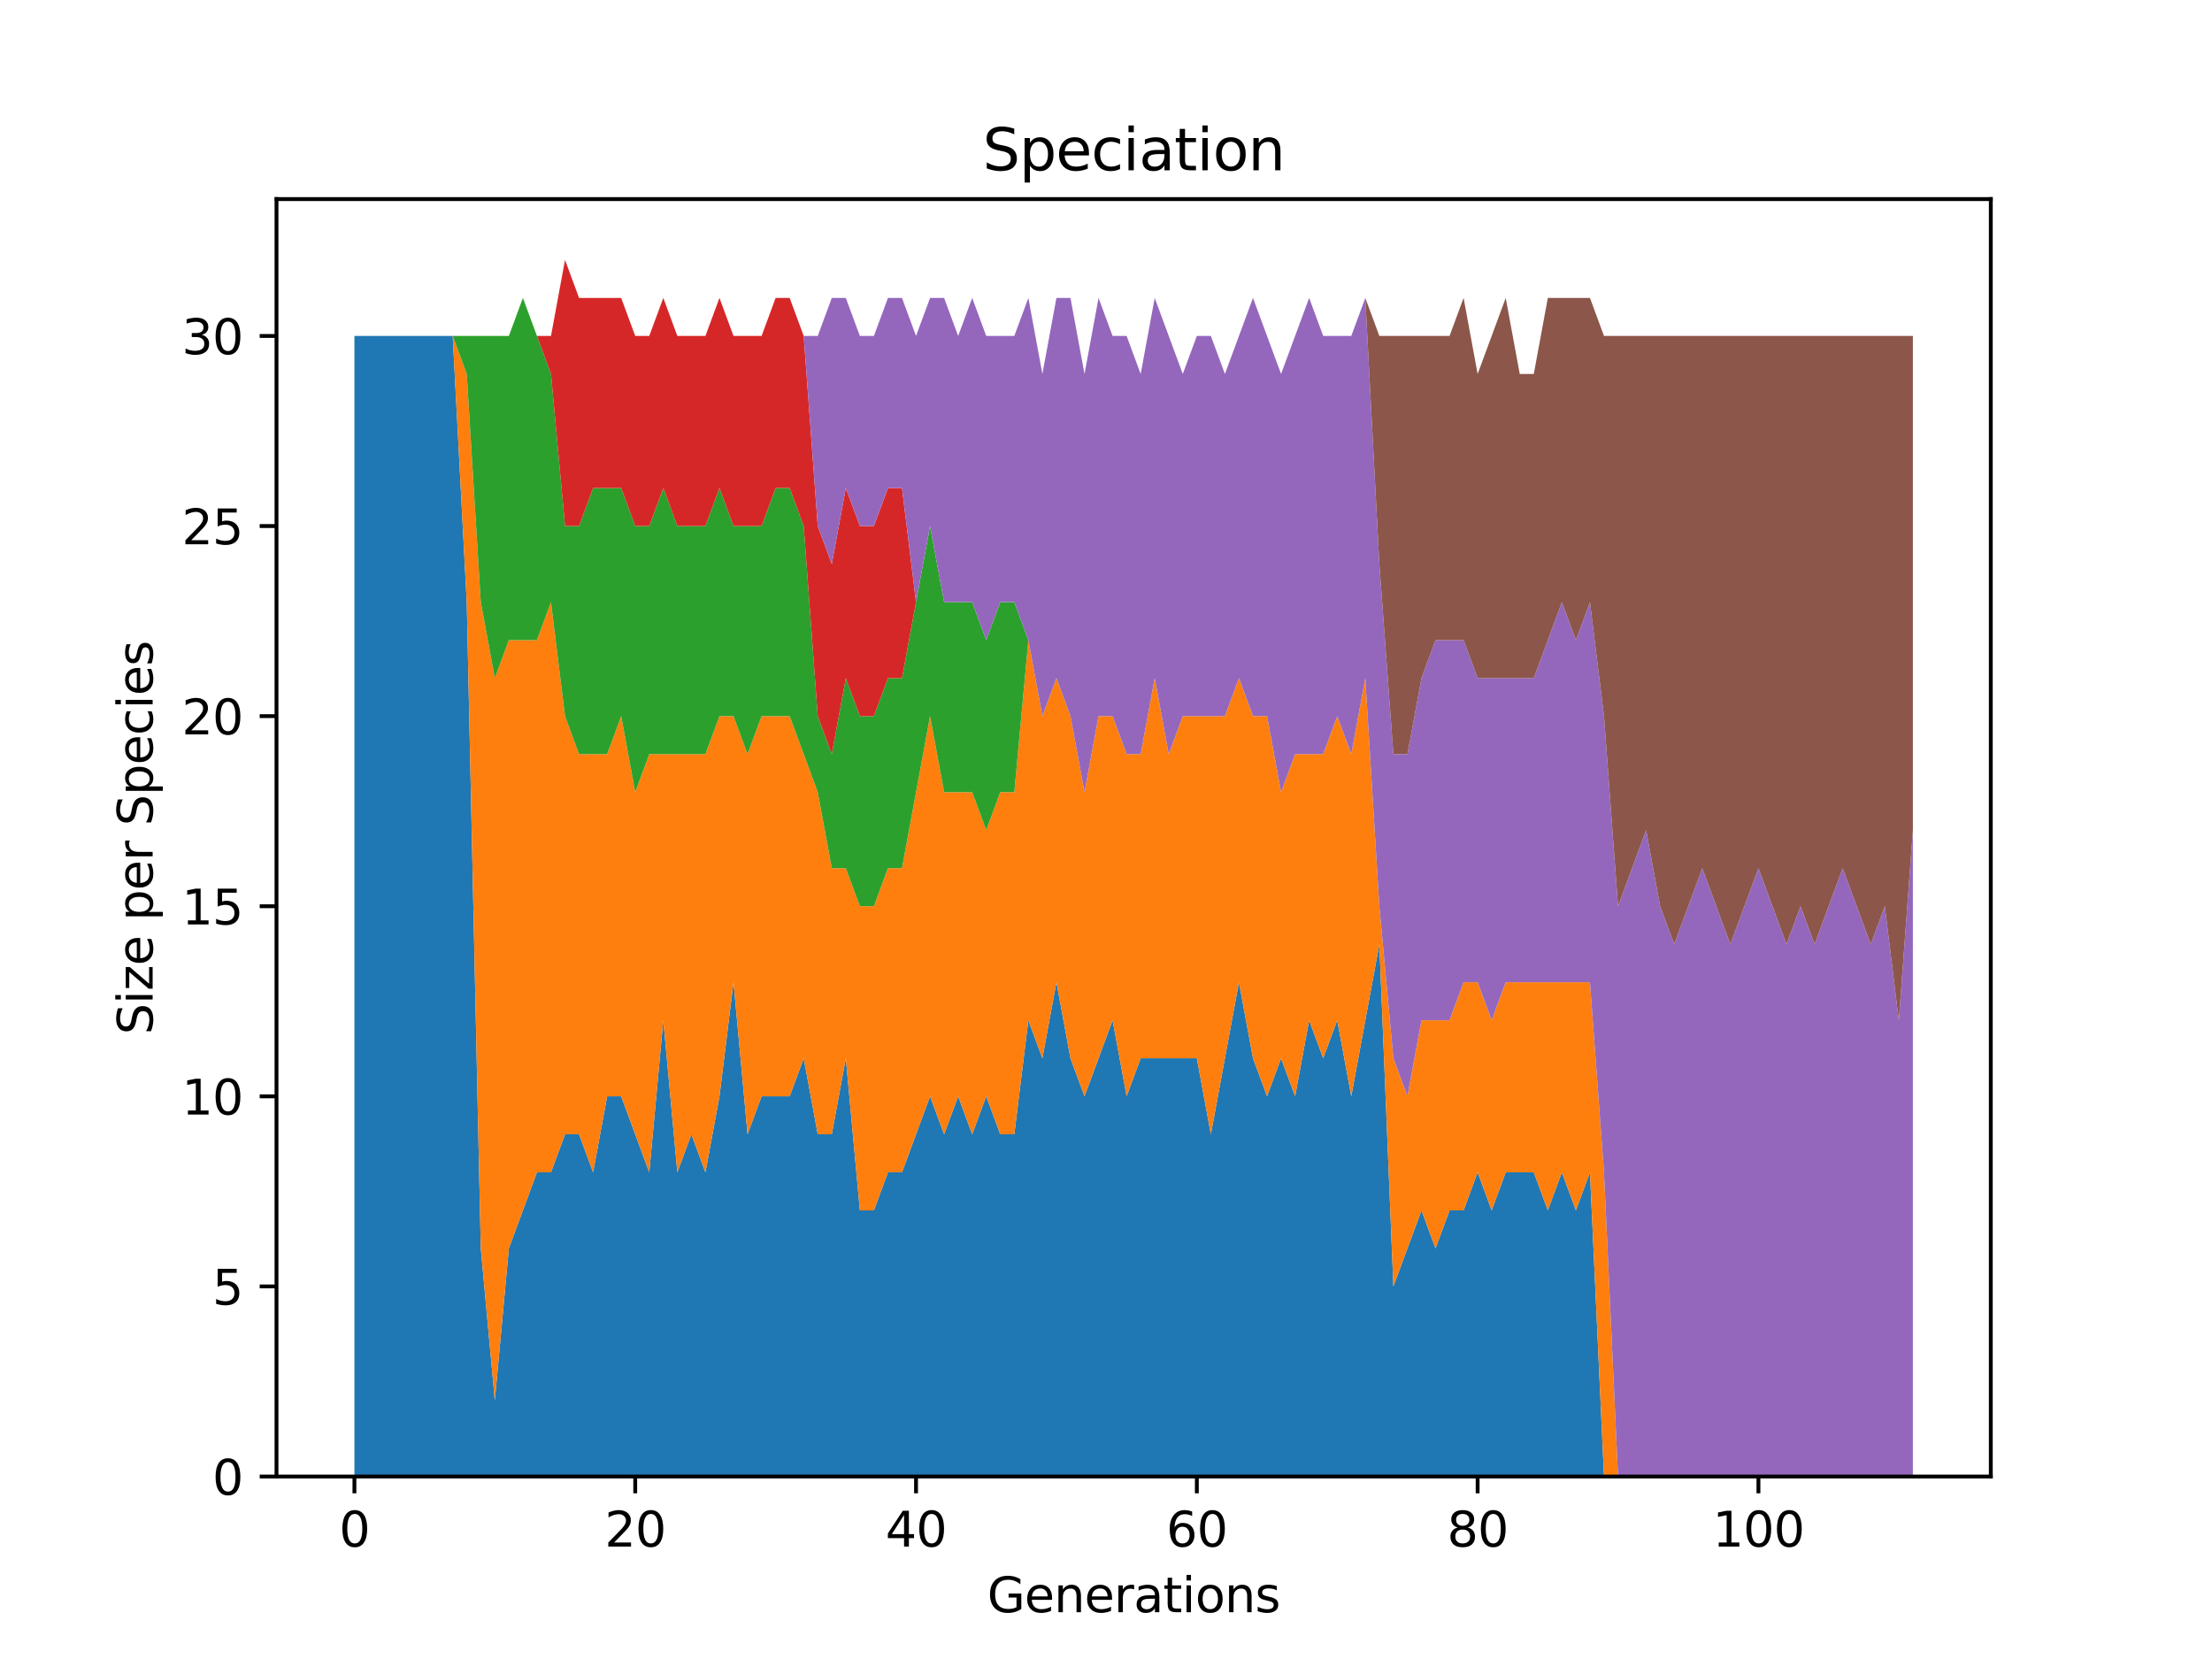 <?xml version="1.0" encoding="utf-8" standalone="no"?>
<!DOCTYPE svg PUBLIC "-//W3C//DTD SVG 1.1//EN"
  "http://www.w3.org/Graphics/SVG/1.1/DTD/svg11.dtd">
<svg xmlns:xlink="http://www.w3.org/1999/xlink" width="460.8pt" height="345.6pt" viewBox="0 0 460.8 345.6" xmlns="http://www.w3.org/2000/svg" version="1.1">
 <defs>
  <style type="text/css">*{stroke-linejoin: round; stroke-linecap: butt}</style>
 </defs>
 <g id="figure_1">
  <g id="patch_1">
   <path d="M 0 345.6 
L 460.8 345.6 
L 460.8 0 
L 0 0 
z
" style="fill: #ffffff"/>
  </g>
  <g id="axes_1">
   <g id="patch_2">
    <path d="M 57.6 307.584 
L 414.72 307.584 
L 414.72 41.472 
L 57.6 41.472 
z
" style="fill: #ffffff"/>
   </g>
   <g id="PolyCollection_1">
    <path d="M 73.833 69.984 
L 73.833 307.584 
L 76.758 307.584 
L 79.682 307.584 
L 82.607 307.584 
L 85.532 307.584 
L 88.457 307.584 
L 91.382 307.584 
L 94.306 307.584 
L 97.231 307.584 
L 100.156 307.584 
L 103.081 307.584 
L 106.006 307.584 
L 108.931 307.584 
L 111.855 307.584 
L 114.78 307.584 
L 117.705 307.584 
L 120.63 307.584 
L 123.555 307.584 
L 126.479 307.584 
L 129.404 307.584 
L 132.329 307.584 
L 135.254 307.584 
L 138.179 307.584 
L 141.103 307.584 
L 144.028 307.584 
L 146.953 307.584 
L 149.878 307.584 
L 152.803 307.584 
L 155.728 307.584 
L 158.652 307.584 
L 161.577 307.584 
L 164.502 307.584 
L 167.427 307.584 
L 170.352 307.584 
L 173.276 307.584 
L 176.201 307.584 
L 179.126 307.584 
L 182.051 307.584 
L 184.976 307.584 
L 187.901 307.584 
L 190.825 307.584 
L 193.75 307.584 
L 196.675 307.584 
L 199.6 307.584 
L 202.525 307.584 
L 205.449 307.584 
L 208.374 307.584 
L 211.299 307.584 
L 214.224 307.584 
L 217.149 307.584 
L 220.074 307.584 
L 222.998 307.584 
L 225.923 307.584 
L 228.848 307.584 
L 231.773 307.584 
L 234.698 307.584 
L 237.622 307.584 
L 240.547 307.584 
L 243.472 307.584 
L 246.397 307.584 
L 249.322 307.584 
L 252.246 307.584 
L 255.171 307.584 
L 258.096 307.584 
L 261.021 307.584 
L 263.946 307.584 
L 266.871 307.584 
L 269.795 307.584 
L 272.72 307.584 
L 275.645 307.584 
L 278.57 307.584 
L 281.495 307.584 
L 284.419 307.584 
L 287.344 307.584 
L 290.269 307.584 
L 293.194 307.584 
L 296.119 307.584 
L 299.044 307.584 
L 301.968 307.584 
L 304.893 307.584 
L 307.818 307.584 
L 310.743 307.584 
L 313.668 307.584 
L 316.592 307.584 
L 319.517 307.584 
L 322.442 307.584 
L 325.367 307.584 
L 328.292 307.584 
L 331.217 307.584 
L 334.141 307.584 
L 337.066 307.584 
L 339.991 307.584 
L 342.916 307.584 
L 345.841 307.584 
L 348.765 307.584 
L 351.69 307.584 
L 354.615 307.584 
L 357.54 307.584 
L 360.465 307.584 
L 363.389 307.584 
L 366.314 307.584 
L 369.239 307.584 
L 372.164 307.584 
L 375.089 307.584 
L 378.014 307.584 
L 380.938 307.584 
L 383.863 307.584 
L 386.788 307.584 
L 389.713 307.584 
L 392.638 307.584 
L 395.562 307.584 
L 398.487 307.584 
L 398.487 307.584 
L 398.487 307.584 
L 395.562 307.584 
L 392.638 307.584 
L 389.713 307.584 
L 386.788 307.584 
L 383.863 307.584 
L 380.938 307.584 
L 378.014 307.584 
L 375.089 307.584 
L 372.164 307.584 
L 369.239 307.584 
L 366.314 307.584 
L 363.389 307.584 
L 360.465 307.584 
L 357.54 307.584 
L 354.615 307.584 
L 351.69 307.584 
L 348.765 307.584 
L 345.841 307.584 
L 342.916 307.584 
L 339.991 307.584 
L 337.066 307.584 
L 334.141 307.584 
L 331.217 244.224 
L 328.292 252.144 
L 325.367 244.224 
L 322.442 252.144 
L 319.517 244.224 
L 316.592 244.224 
L 313.668 244.224 
L 310.743 252.144 
L 307.818 244.224 
L 304.893 252.144 
L 301.968 252.144 
L 299.044 260.064 
L 296.119 252.144 
L 293.194 260.064 
L 290.269 267.984 
L 287.344 196.704 
L 284.419 212.544 
L 281.495 228.384 
L 278.57 212.544 
L 275.645 220.464 
L 272.72 212.544 
L 269.795 228.384 
L 266.871 220.464 
L 263.946 228.384 
L 261.021 220.464 
L 258.096 204.624 
L 255.171 220.464 
L 252.246 236.304 
L 249.322 220.464 
L 246.397 220.464 
L 243.472 220.464 
L 240.547 220.464 
L 237.622 220.464 
L 234.698 228.384 
L 231.773 212.544 
L 228.848 220.464 
L 225.923 228.384 
L 222.998 220.464 
L 220.074 204.624 
L 217.149 220.464 
L 214.224 212.544 
L 211.299 236.304 
L 208.374 236.304 
L 205.449 228.384 
L 202.525 236.304 
L 199.6 228.384 
L 196.675 236.304 
L 193.75 228.384 
L 190.825 236.304 
L 187.901 244.224 
L 184.976 244.224 
L 182.051 252.144 
L 179.126 252.144 
L 176.201 220.464 
L 173.276 236.304 
L 170.352 236.304 
L 167.427 220.464 
L 164.502 228.384 
L 161.577 228.384 
L 158.652 228.384 
L 155.728 236.304 
L 152.803 204.624 
L 149.878 228.384 
L 146.953 244.224 
L 144.028 236.304 
L 141.103 244.224 
L 138.179 212.544 
L 135.254 244.224 
L 132.329 236.304 
L 129.404 228.384 
L 126.479 228.384 
L 123.555 244.224 
L 120.63 236.304 
L 117.705 236.304 
L 114.78 244.224 
L 111.855 244.224 
L 108.931 252.144 
L 106.006 260.064 
L 103.081 291.744 
L 100.156 260.064 
L 97.231 125.424 
L 94.306 69.984 
L 91.382 69.984 
L 88.457 69.984 
L 85.532 69.984 
L 82.607 69.984 
L 79.682 69.984 
L 76.758 69.984 
L 73.833 69.984 
z
" clip-path="url(#p03272f9278)" style="fill: #1f77b4"/>
   </g>
   <g id="PolyCollection_2">
    <path d="M 73.833 69.984 
L 73.833 69.984 
L 76.758 69.984 
L 79.682 69.984 
L 82.607 69.984 
L 85.532 69.984 
L 88.457 69.984 
L 91.382 69.984 
L 94.306 69.984 
L 97.231 125.424 
L 100.156 260.064 
L 103.081 291.744 
L 106.006 260.064 
L 108.931 252.144 
L 111.855 244.224 
L 114.78 244.224 
L 117.705 236.304 
L 120.63 236.304 
L 123.555 244.224 
L 126.479 228.384 
L 129.404 228.384 
L 132.329 236.304 
L 135.254 244.224 
L 138.179 212.544 
L 141.103 244.224 
L 144.028 236.304 
L 146.953 244.224 
L 149.878 228.384 
L 152.803 204.624 
L 155.728 236.304 
L 158.652 228.384 
L 161.577 228.384 
L 164.502 228.384 
L 167.427 220.464 
L 170.352 236.304 
L 173.276 236.304 
L 176.201 220.464 
L 179.126 252.144 
L 182.051 252.144 
L 184.976 244.224 
L 187.901 244.224 
L 190.825 236.304 
L 193.75 228.384 
L 196.675 236.304 
L 199.6 228.384 
L 202.525 236.304 
L 205.449 228.384 
L 208.374 236.304 
L 211.299 236.304 
L 214.224 212.544 
L 217.149 220.464 
L 220.074 204.624 
L 222.998 220.464 
L 225.923 228.384 
L 228.848 220.464 
L 231.773 212.544 
L 234.698 228.384 
L 237.622 220.464 
L 240.547 220.464 
L 243.472 220.464 
L 246.397 220.464 
L 249.322 220.464 
L 252.246 236.304 
L 255.171 220.464 
L 258.096 204.624 
L 261.021 220.464 
L 263.946 228.384 
L 266.871 220.464 
L 269.795 228.384 
L 272.72 212.544 
L 275.645 220.464 
L 278.57 212.544 
L 281.495 228.384 
L 284.419 212.544 
L 287.344 196.704 
L 290.269 267.984 
L 293.194 260.064 
L 296.119 252.144 
L 299.044 260.064 
L 301.968 252.144 
L 304.893 252.144 
L 307.818 244.224 
L 310.743 252.144 
L 313.668 244.224 
L 316.592 244.224 
L 319.517 244.224 
L 322.442 252.144 
L 325.367 244.224 
L 328.292 252.144 
L 331.217 244.224 
L 334.141 307.584 
L 337.066 307.584 
L 339.991 307.584 
L 342.916 307.584 
L 345.841 307.584 
L 348.765 307.584 
L 351.69 307.584 
L 354.615 307.584 
L 357.54 307.584 
L 360.465 307.584 
L 363.389 307.584 
L 366.314 307.584 
L 369.239 307.584 
L 372.164 307.584 
L 375.089 307.584 
L 378.014 307.584 
L 380.938 307.584 
L 383.863 307.584 
L 386.788 307.584 
L 389.713 307.584 
L 392.638 307.584 
L 395.562 307.584 
L 398.487 307.584 
L 398.487 307.584 
L 398.487 307.584 
L 395.562 307.584 
L 392.638 307.584 
L 389.713 307.584 
L 386.788 307.584 
L 383.863 307.584 
L 380.938 307.584 
L 378.014 307.584 
L 375.089 307.584 
L 372.164 307.584 
L 369.239 307.584 
L 366.314 307.584 
L 363.389 307.584 
L 360.465 307.584 
L 357.54 307.584 
L 354.615 307.584 
L 351.69 307.584 
L 348.765 307.584 
L 345.841 307.584 
L 342.916 307.584 
L 339.991 307.584 
L 337.066 307.584 
L 334.141 244.224 
L 331.217 204.624 
L 328.292 204.624 
L 325.367 204.624 
L 322.442 204.624 
L 319.517 204.624 
L 316.592 204.624 
L 313.668 204.624 
L 310.743 212.544 
L 307.818 204.624 
L 304.893 204.624 
L 301.968 212.544 
L 299.044 212.544 
L 296.119 212.544 
L 293.194 228.384 
L 290.269 220.464 
L 287.344 188.784 
L 284.419 141.264 
L 281.495 157.104 
L 278.57 149.184 
L 275.645 157.104 
L 272.72 157.104 
L 269.795 157.104 
L 266.871 165.024 
L 263.946 149.184 
L 261.021 149.184 
L 258.096 141.264 
L 255.171 149.184 
L 252.246 149.184 
L 249.322 149.184 
L 246.397 149.184 
L 243.472 157.104 
L 240.547 141.264 
L 237.622 157.104 
L 234.698 157.104 
L 231.773 149.184 
L 228.848 149.184 
L 225.923 165.024 
L 222.998 149.184 
L 220.074 141.264 
L 217.149 149.184 
L 214.224 133.344 
L 211.299 165.024 
L 208.374 165.024 
L 205.449 172.944 
L 202.525 165.024 
L 199.6 165.024 
L 196.675 165.024 
L 193.75 149.184 
L 190.825 165.024 
L 187.901 180.864 
L 184.976 180.864 
L 182.051 188.784 
L 179.126 188.784 
L 176.201 180.864 
L 173.276 180.864 
L 170.352 165.024 
L 167.427 157.104 
L 164.502 149.184 
L 161.577 149.184 
L 158.652 149.184 
L 155.728 157.104 
L 152.803 149.184 
L 149.878 149.184 
L 146.953 157.104 
L 144.028 157.104 
L 141.103 157.104 
L 138.179 157.104 
L 135.254 157.104 
L 132.329 165.024 
L 129.404 149.184 
L 126.479 157.104 
L 123.555 157.104 
L 120.63 157.104 
L 117.705 149.184 
L 114.78 125.424 
L 111.855 133.344 
L 108.931 133.344 
L 106.006 133.344 
L 103.081 141.264 
L 100.156 125.424 
L 97.231 77.904 
L 94.306 69.984 
L 91.382 69.984 
L 88.457 69.984 
L 85.532 69.984 
L 82.607 69.984 
L 79.682 69.984 
L 76.758 69.984 
L 73.833 69.984 
z
" clip-path="url(#p03272f9278)" style="fill: #ff7f0e"/>
   </g>
   <g id="PolyCollection_3">
    <path d="M 73.833 69.984 
L 73.833 69.984 
L 76.758 69.984 
L 79.682 69.984 
L 82.607 69.984 
L 85.532 69.984 
L 88.457 69.984 
L 91.382 69.984 
L 94.306 69.984 
L 97.231 77.904 
L 100.156 125.424 
L 103.081 141.264 
L 106.006 133.344 
L 108.931 133.344 
L 111.855 133.344 
L 114.78 125.424 
L 117.705 149.184 
L 120.63 157.104 
L 123.555 157.104 
L 126.479 157.104 
L 129.404 149.184 
L 132.329 165.024 
L 135.254 157.104 
L 138.179 157.104 
L 141.103 157.104 
L 144.028 157.104 
L 146.953 157.104 
L 149.878 149.184 
L 152.803 149.184 
L 155.728 157.104 
L 158.652 149.184 
L 161.577 149.184 
L 164.502 149.184 
L 167.427 157.104 
L 170.352 165.024 
L 173.276 180.864 
L 176.201 180.864 
L 179.126 188.784 
L 182.051 188.784 
L 184.976 180.864 
L 187.901 180.864 
L 190.825 165.024 
L 193.75 149.184 
L 196.675 165.024 
L 199.6 165.024 
L 202.525 165.024 
L 205.449 172.944 
L 208.374 165.024 
L 211.299 165.024 
L 214.224 133.344 
L 217.149 149.184 
L 220.074 141.264 
L 222.998 149.184 
L 225.923 165.024 
L 228.848 149.184 
L 231.773 149.184 
L 234.698 157.104 
L 237.622 157.104 
L 240.547 141.264 
L 243.472 157.104 
L 246.397 149.184 
L 249.322 149.184 
L 252.246 149.184 
L 255.171 149.184 
L 258.096 141.264 
L 261.021 149.184 
L 263.946 149.184 
L 266.871 165.024 
L 269.795 157.104 
L 272.72 157.104 
L 275.645 157.104 
L 278.57 149.184 
L 281.495 157.104 
L 284.419 141.264 
L 287.344 188.784 
L 290.269 220.464 
L 293.194 228.384 
L 296.119 212.544 
L 299.044 212.544 
L 301.968 212.544 
L 304.893 204.624 
L 307.818 204.624 
L 310.743 212.544 
L 313.668 204.624 
L 316.592 204.624 
L 319.517 204.624 
L 322.442 204.624 
L 325.367 204.624 
L 328.292 204.624 
L 331.217 204.624 
L 334.141 244.224 
L 337.066 307.584 
L 339.991 307.584 
L 342.916 307.584 
L 345.841 307.584 
L 348.765 307.584 
L 351.69 307.584 
L 354.615 307.584 
L 357.54 307.584 
L 360.465 307.584 
L 363.389 307.584 
L 366.314 307.584 
L 369.239 307.584 
L 372.164 307.584 
L 375.089 307.584 
L 378.014 307.584 
L 380.938 307.584 
L 383.863 307.584 
L 386.788 307.584 
L 389.713 307.584 
L 392.638 307.584 
L 395.562 307.584 
L 398.487 307.584 
L 398.487 307.584 
L 398.487 307.584 
L 395.562 307.584 
L 392.638 307.584 
L 389.713 307.584 
L 386.788 307.584 
L 383.863 307.584 
L 380.938 307.584 
L 378.014 307.584 
L 375.089 307.584 
L 372.164 307.584 
L 369.239 307.584 
L 366.314 307.584 
L 363.389 307.584 
L 360.465 307.584 
L 357.54 307.584 
L 354.615 307.584 
L 351.69 307.584 
L 348.765 307.584 
L 345.841 307.584 
L 342.916 307.584 
L 339.991 307.584 
L 337.066 307.584 
L 334.141 244.224 
L 331.217 204.624 
L 328.292 204.624 
L 325.367 204.624 
L 322.442 204.624 
L 319.517 204.624 
L 316.592 204.624 
L 313.668 204.624 
L 310.743 212.544 
L 307.818 204.624 
L 304.893 204.624 
L 301.968 212.544 
L 299.044 212.544 
L 296.119 212.544 
L 293.194 228.384 
L 290.269 220.464 
L 287.344 188.784 
L 284.419 141.264 
L 281.495 157.104 
L 278.57 149.184 
L 275.645 157.104 
L 272.72 157.104 
L 269.795 157.104 
L 266.871 165.024 
L 263.946 149.184 
L 261.021 149.184 
L 258.096 141.264 
L 255.171 149.184 
L 252.246 149.184 
L 249.322 149.184 
L 246.397 149.184 
L 243.472 157.104 
L 240.547 141.264 
L 237.622 157.104 
L 234.698 157.104 
L 231.773 149.184 
L 228.848 149.184 
L 225.923 165.024 
L 222.998 149.184 
L 220.074 141.264 
L 217.149 149.184 
L 214.224 133.344 
L 211.299 125.424 
L 208.374 125.424 
L 205.449 133.344 
L 202.525 125.424 
L 199.6 125.424 
L 196.675 125.424 
L 193.75 109.584 
L 190.825 125.424 
L 187.901 141.264 
L 184.976 141.264 
L 182.051 149.184 
L 179.126 149.184 
L 176.201 141.264 
L 173.276 157.104 
L 170.352 149.184 
L 167.427 109.584 
L 164.502 101.664 
L 161.577 101.664 
L 158.652 109.584 
L 155.728 109.584 
L 152.803 109.584 
L 149.878 101.664 
L 146.953 109.584 
L 144.028 109.584 
L 141.103 109.584 
L 138.179 101.664 
L 135.254 109.584 
L 132.329 109.584 
L 129.404 101.664 
L 126.479 101.664 
L 123.555 101.664 
L 120.63 109.584 
L 117.705 109.584 
L 114.78 77.904 
L 111.855 69.984 
L 108.931 62.064 
L 106.006 69.984 
L 103.081 69.984 
L 100.156 69.984 
L 97.231 69.984 
L 94.306 69.984 
L 91.382 69.984 
L 88.457 69.984 
L 85.532 69.984 
L 82.607 69.984 
L 79.682 69.984 
L 76.758 69.984 
L 73.833 69.984 
z
" clip-path="url(#p03272f9278)" style="fill: #2ca02c"/>
   </g>
   <g id="PolyCollection_4">
    <path d="M 73.833 69.984 
L 73.833 69.984 
L 76.758 69.984 
L 79.682 69.984 
L 82.607 69.984 
L 85.532 69.984 
L 88.457 69.984 
L 91.382 69.984 
L 94.306 69.984 
L 97.231 69.984 
L 100.156 69.984 
L 103.081 69.984 
L 106.006 69.984 
L 108.931 62.064 
L 111.855 69.984 
L 114.78 77.904 
L 117.705 109.584 
L 120.63 109.584 
L 123.555 101.664 
L 126.479 101.664 
L 129.404 101.664 
L 132.329 109.584 
L 135.254 109.584 
L 138.179 101.664 
L 141.103 109.584 
L 144.028 109.584 
L 146.953 109.584 
L 149.878 101.664 
L 152.803 109.584 
L 155.728 109.584 
L 158.652 109.584 
L 161.577 101.664 
L 164.502 101.664 
L 167.427 109.584 
L 170.352 149.184 
L 173.276 157.104 
L 176.201 141.264 
L 179.126 149.184 
L 182.051 149.184 
L 184.976 141.264 
L 187.901 141.264 
L 190.825 125.424 
L 193.75 109.584 
L 196.675 125.424 
L 199.6 125.424 
L 202.525 125.424 
L 205.449 133.344 
L 208.374 125.424 
L 211.299 125.424 
L 214.224 133.344 
L 217.149 149.184 
L 220.074 141.264 
L 222.998 149.184 
L 225.923 165.024 
L 228.848 149.184 
L 231.773 149.184 
L 234.698 157.104 
L 237.622 157.104 
L 240.547 141.264 
L 243.472 157.104 
L 246.397 149.184 
L 249.322 149.184 
L 252.246 149.184 
L 255.171 149.184 
L 258.096 141.264 
L 261.021 149.184 
L 263.946 149.184 
L 266.871 165.024 
L 269.795 157.104 
L 272.72 157.104 
L 275.645 157.104 
L 278.57 149.184 
L 281.495 157.104 
L 284.419 141.264 
L 287.344 188.784 
L 290.269 220.464 
L 293.194 228.384 
L 296.119 212.544 
L 299.044 212.544 
L 301.968 212.544 
L 304.893 204.624 
L 307.818 204.624 
L 310.743 212.544 
L 313.668 204.624 
L 316.592 204.624 
L 319.517 204.624 
L 322.442 204.624 
L 325.367 204.624 
L 328.292 204.624 
L 331.217 204.624 
L 334.141 244.224 
L 337.066 307.584 
L 339.991 307.584 
L 342.916 307.584 
L 345.841 307.584 
L 348.765 307.584 
L 351.69 307.584 
L 354.615 307.584 
L 357.54 307.584 
L 360.465 307.584 
L 363.389 307.584 
L 366.314 307.584 
L 369.239 307.584 
L 372.164 307.584 
L 375.089 307.584 
L 378.014 307.584 
L 380.938 307.584 
L 383.863 307.584 
L 386.788 307.584 
L 389.713 307.584 
L 392.638 307.584 
L 395.562 307.584 
L 398.487 307.584 
L 398.487 307.584 
L 398.487 307.584 
L 395.562 307.584 
L 392.638 307.584 
L 389.713 307.584 
L 386.788 307.584 
L 383.863 307.584 
L 380.938 307.584 
L 378.014 307.584 
L 375.089 307.584 
L 372.164 307.584 
L 369.239 307.584 
L 366.314 307.584 
L 363.389 307.584 
L 360.465 307.584 
L 357.54 307.584 
L 354.615 307.584 
L 351.69 307.584 
L 348.765 307.584 
L 345.841 307.584 
L 342.916 307.584 
L 339.991 307.584 
L 337.066 307.584 
L 334.141 244.224 
L 331.217 204.624 
L 328.292 204.624 
L 325.367 204.624 
L 322.442 204.624 
L 319.517 204.624 
L 316.592 204.624 
L 313.668 204.624 
L 310.743 212.544 
L 307.818 204.624 
L 304.893 204.624 
L 301.968 212.544 
L 299.044 212.544 
L 296.119 212.544 
L 293.194 228.384 
L 290.269 220.464 
L 287.344 188.784 
L 284.419 141.264 
L 281.495 157.104 
L 278.57 149.184 
L 275.645 157.104 
L 272.72 157.104 
L 269.795 157.104 
L 266.871 165.024 
L 263.946 149.184 
L 261.021 149.184 
L 258.096 141.264 
L 255.171 149.184 
L 252.246 149.184 
L 249.322 149.184 
L 246.397 149.184 
L 243.472 157.104 
L 240.547 141.264 
L 237.622 157.104 
L 234.698 157.104 
L 231.773 149.184 
L 228.848 149.184 
L 225.923 165.024 
L 222.998 149.184 
L 220.074 141.264 
L 217.149 149.184 
L 214.224 133.344 
L 211.299 125.424 
L 208.374 125.424 
L 205.449 133.344 
L 202.525 125.424 
L 199.6 125.424 
L 196.675 125.424 
L 193.75 109.584 
L 190.825 125.424 
L 187.901 101.664 
L 184.976 101.664 
L 182.051 109.584 
L 179.126 109.584 
L 176.201 101.664 
L 173.276 117.504 
L 170.352 109.584 
L 167.427 69.984 
L 164.502 62.064 
L 161.577 62.064 
L 158.652 69.984 
L 155.728 69.984 
L 152.803 69.984 
L 149.878 62.064 
L 146.953 69.984 
L 144.028 69.984 
L 141.103 69.984 
L 138.179 62.064 
L 135.254 69.984 
L 132.329 69.984 
L 129.404 62.064 
L 126.479 62.064 
L 123.555 62.064 
L 120.63 62.064 
L 117.705 54.144 
L 114.78 69.984 
L 111.855 69.984 
L 108.931 62.064 
L 106.006 69.984 
L 103.081 69.984 
L 100.156 69.984 
L 97.231 69.984 
L 94.306 69.984 
L 91.382 69.984 
L 88.457 69.984 
L 85.532 69.984 
L 82.607 69.984 
L 79.682 69.984 
L 76.758 69.984 
L 73.833 69.984 
z
" clip-path="url(#p03272f9278)" style="fill: #d62728"/>
   </g>
   <g id="PolyCollection_5">
    <path d="M 73.833 69.984 
L 73.833 69.984 
L 76.758 69.984 
L 79.682 69.984 
L 82.607 69.984 
L 85.532 69.984 
L 88.457 69.984 
L 91.382 69.984 
L 94.306 69.984 
L 97.231 69.984 
L 100.156 69.984 
L 103.081 69.984 
L 106.006 69.984 
L 108.931 62.064 
L 111.855 69.984 
L 114.78 69.984 
L 117.705 54.144 
L 120.63 62.064 
L 123.555 62.064 
L 126.479 62.064 
L 129.404 62.064 
L 132.329 69.984 
L 135.254 69.984 
L 138.179 62.064 
L 141.103 69.984 
L 144.028 69.984 
L 146.953 69.984 
L 149.878 62.064 
L 152.803 69.984 
L 155.728 69.984 
L 158.652 69.984 
L 161.577 62.064 
L 164.502 62.064 
L 167.427 69.984 
L 170.352 109.584 
L 173.276 117.504 
L 176.201 101.664 
L 179.126 109.584 
L 182.051 109.584 
L 184.976 101.664 
L 187.901 101.664 
L 190.825 125.424 
L 193.75 109.584 
L 196.675 125.424 
L 199.6 125.424 
L 202.525 125.424 
L 205.449 133.344 
L 208.374 125.424 
L 211.299 125.424 
L 214.224 133.344 
L 217.149 149.184 
L 220.074 141.264 
L 222.998 149.184 
L 225.923 165.024 
L 228.848 149.184 
L 231.773 149.184 
L 234.698 157.104 
L 237.622 157.104 
L 240.547 141.264 
L 243.472 157.104 
L 246.397 149.184 
L 249.322 149.184 
L 252.246 149.184 
L 255.171 149.184 
L 258.096 141.264 
L 261.021 149.184 
L 263.946 149.184 
L 266.871 165.024 
L 269.795 157.104 
L 272.72 157.104 
L 275.645 157.104 
L 278.57 149.184 
L 281.495 157.104 
L 284.419 141.264 
L 287.344 188.784 
L 290.269 220.464 
L 293.194 228.384 
L 296.119 212.544 
L 299.044 212.544 
L 301.968 212.544 
L 304.893 204.624 
L 307.818 204.624 
L 310.743 212.544 
L 313.668 204.624 
L 316.592 204.624 
L 319.517 204.624 
L 322.442 204.624 
L 325.367 204.624 
L 328.292 204.624 
L 331.217 204.624 
L 334.141 244.224 
L 337.066 307.584 
L 339.991 307.584 
L 342.916 307.584 
L 345.841 307.584 
L 348.765 307.584 
L 351.69 307.584 
L 354.615 307.584 
L 357.54 307.584 
L 360.465 307.584 
L 363.389 307.584 
L 366.314 307.584 
L 369.239 307.584 
L 372.164 307.584 
L 375.089 307.584 
L 378.014 307.584 
L 380.938 307.584 
L 383.863 307.584 
L 386.788 307.584 
L 389.713 307.584 
L 392.638 307.584 
L 395.562 307.584 
L 398.487 307.584 
L 398.487 172.944 
L 398.487 172.944 
L 395.562 212.544 
L 392.638 188.784 
L 389.713 196.704 
L 386.788 188.784 
L 383.863 180.864 
L 380.938 188.784 
L 378.014 196.704 
L 375.089 188.784 
L 372.164 196.704 
L 369.239 188.784 
L 366.314 180.864 
L 363.389 188.784 
L 360.465 196.704 
L 357.54 188.784 
L 354.615 180.864 
L 351.69 188.784 
L 348.765 196.704 
L 345.841 188.784 
L 342.916 172.944 
L 339.991 180.864 
L 337.066 188.784 
L 334.141 149.184 
L 331.217 125.424 
L 328.292 133.344 
L 325.367 125.424 
L 322.442 133.344 
L 319.517 141.264 
L 316.592 141.264 
L 313.668 141.264 
L 310.743 141.264 
L 307.818 141.264 
L 304.893 133.344 
L 301.968 133.344 
L 299.044 133.344 
L 296.119 141.264 
L 293.194 157.104 
L 290.269 157.104 
L 287.344 117.504 
L 284.419 62.064 
L 281.495 69.984 
L 278.57 69.984 
L 275.645 69.984 
L 272.72 62.064 
L 269.795 69.984 
L 266.871 77.904 
L 263.946 69.984 
L 261.021 62.064 
L 258.096 69.984 
L 255.171 77.904 
L 252.246 69.984 
L 249.322 69.984 
L 246.397 77.904 
L 243.472 69.984 
L 240.547 62.064 
L 237.622 77.904 
L 234.698 69.984 
L 231.773 69.984 
L 228.848 62.064 
L 225.923 77.904 
L 222.998 62.064 
L 220.074 62.064 
L 217.149 77.904 
L 214.224 62.064 
L 211.299 69.984 
L 208.374 69.984 
L 205.449 69.984 
L 202.525 62.064 
L 199.6 69.984 
L 196.675 62.064 
L 193.75 62.064 
L 190.825 69.984 
L 187.901 62.064 
L 184.976 62.064 
L 182.051 69.984 
L 179.126 69.984 
L 176.201 62.064 
L 173.276 62.064 
L 170.352 69.984 
L 167.427 69.984 
L 164.502 62.064 
L 161.577 62.064 
L 158.652 69.984 
L 155.728 69.984 
L 152.803 69.984 
L 149.878 62.064 
L 146.953 69.984 
L 144.028 69.984 
L 141.103 69.984 
L 138.179 62.064 
L 135.254 69.984 
L 132.329 69.984 
L 129.404 62.064 
L 126.479 62.064 
L 123.555 62.064 
L 120.63 62.064 
L 117.705 54.144 
L 114.78 69.984 
L 111.855 69.984 
L 108.931 62.064 
L 106.006 69.984 
L 103.081 69.984 
L 100.156 69.984 
L 97.231 69.984 
L 94.306 69.984 
L 91.382 69.984 
L 88.457 69.984 
L 85.532 69.984 
L 82.607 69.984 
L 79.682 69.984 
L 76.758 69.984 
L 73.833 69.984 
z
" clip-path="url(#p03272f9278)" style="fill: #9467bd"/>
   </g>
   <g id="PolyCollection_6">
    <path d="M 73.833 69.984 
L 73.833 69.984 
L 76.758 69.984 
L 79.682 69.984 
L 82.607 69.984 
L 85.532 69.984 
L 88.457 69.984 
L 91.382 69.984 
L 94.306 69.984 
L 97.231 69.984 
L 100.156 69.984 
L 103.081 69.984 
L 106.006 69.984 
L 108.931 62.064 
L 111.855 69.984 
L 114.78 69.984 
L 117.705 54.144 
L 120.63 62.064 
L 123.555 62.064 
L 126.479 62.064 
L 129.404 62.064 
L 132.329 69.984 
L 135.254 69.984 
L 138.179 62.064 
L 141.103 69.984 
L 144.028 69.984 
L 146.953 69.984 
L 149.878 62.064 
L 152.803 69.984 
L 155.728 69.984 
L 158.652 69.984 
L 161.577 62.064 
L 164.502 62.064 
L 167.427 69.984 
L 170.352 69.984 
L 173.276 62.064 
L 176.201 62.064 
L 179.126 69.984 
L 182.051 69.984 
L 184.976 62.064 
L 187.901 62.064 
L 190.825 69.984 
L 193.75 62.064 
L 196.675 62.064 
L 199.6 69.984 
L 202.525 62.064 
L 205.449 69.984 
L 208.374 69.984 
L 211.299 69.984 
L 214.224 62.064 
L 217.149 77.904 
L 220.074 62.064 
L 222.998 62.064 
L 225.923 77.904 
L 228.848 62.064 
L 231.773 69.984 
L 234.698 69.984 
L 237.622 77.904 
L 240.547 62.064 
L 243.472 69.984 
L 246.397 77.904 
L 249.322 69.984 
L 252.246 69.984 
L 255.171 77.904 
L 258.096 69.984 
L 261.021 62.064 
L 263.946 69.984 
L 266.871 77.904 
L 269.795 69.984 
L 272.72 62.064 
L 275.645 69.984 
L 278.57 69.984 
L 281.495 69.984 
L 284.419 62.064 
L 287.344 117.504 
L 290.269 157.104 
L 293.194 157.104 
L 296.119 141.264 
L 299.044 133.344 
L 301.968 133.344 
L 304.893 133.344 
L 307.818 141.264 
L 310.743 141.264 
L 313.668 141.264 
L 316.592 141.264 
L 319.517 141.264 
L 322.442 133.344 
L 325.367 125.424 
L 328.292 133.344 
L 331.217 125.424 
L 334.141 149.184 
L 337.066 188.784 
L 339.991 180.864 
L 342.916 172.944 
L 345.841 188.784 
L 348.765 196.704 
L 351.69 188.784 
L 354.615 180.864 
L 357.54 188.784 
L 360.465 196.704 
L 363.389 188.784 
L 366.314 180.864 
L 369.239 188.784 
L 372.164 196.704 
L 375.089 188.784 
L 378.014 196.704 
L 380.938 188.784 
L 383.863 180.864 
L 386.788 188.784 
L 389.713 196.704 
L 392.638 188.784 
L 395.562 212.544 
L 398.487 172.944 
L 398.487 69.984 
L 398.487 69.984 
L 395.562 69.984 
L 392.638 69.984 
L 389.713 69.984 
L 386.788 69.984 
L 383.863 69.984 
L 380.938 69.984 
L 378.014 69.984 
L 375.089 69.984 
L 372.164 69.984 
L 369.239 69.984 
L 366.314 69.984 
L 363.389 69.984 
L 360.465 69.984 
L 357.54 69.984 
L 354.615 69.984 
L 351.69 69.984 
L 348.765 69.984 
L 345.841 69.984 
L 342.916 69.984 
L 339.991 69.984 
L 337.066 69.984 
L 334.141 69.984 
L 331.217 62.064 
L 328.292 62.064 
L 325.367 62.064 
L 322.442 62.064 
L 319.517 77.904 
L 316.592 77.904 
L 313.668 62.064 
L 310.743 69.984 
L 307.818 77.904 
L 304.893 62.064 
L 301.968 69.984 
L 299.044 69.984 
L 296.119 69.984 
L 293.194 69.984 
L 290.269 69.984 
L 287.344 69.984 
L 284.419 62.064 
L 281.495 69.984 
L 278.57 69.984 
L 275.645 69.984 
L 272.72 62.064 
L 269.795 69.984 
L 266.871 77.904 
L 263.946 69.984 
L 261.021 62.064 
L 258.096 69.984 
L 255.171 77.904 
L 252.246 69.984 
L 249.322 69.984 
L 246.397 77.904 
L 243.472 69.984 
L 240.547 62.064 
L 237.622 77.904 
L 234.698 69.984 
L 231.773 69.984 
L 228.848 62.064 
L 225.923 77.904 
L 222.998 62.064 
L 220.074 62.064 
L 217.149 77.904 
L 214.224 62.064 
L 211.299 69.984 
L 208.374 69.984 
L 205.449 69.984 
L 202.525 62.064 
L 199.6 69.984 
L 196.675 62.064 
L 193.75 62.064 
L 190.825 69.984 
L 187.901 62.064 
L 184.976 62.064 
L 182.051 69.984 
L 179.126 69.984 
L 176.201 62.064 
L 173.276 62.064 
L 170.352 69.984 
L 167.427 69.984 
L 164.502 62.064 
L 161.577 62.064 
L 158.652 69.984 
L 155.728 69.984 
L 152.803 69.984 
L 149.878 62.064 
L 146.953 69.984 
L 144.028 69.984 
L 141.103 69.984 
L 138.179 62.064 
L 135.254 69.984 
L 132.329 69.984 
L 129.404 62.064 
L 126.479 62.064 
L 123.555 62.064 
L 120.63 62.064 
L 117.705 54.144 
L 114.78 69.984 
L 111.855 69.984 
L 108.931 62.064 
L 106.006 69.984 
L 103.081 69.984 
L 100.156 69.984 
L 97.231 69.984 
L 94.306 69.984 
L 91.382 69.984 
L 88.457 69.984 
L 85.532 69.984 
L 82.607 69.984 
L 79.682 69.984 
L 76.758 69.984 
L 73.833 69.984 
z
" clip-path="url(#p03272f9278)" style="fill: #8c564b"/>
   </g>
   <g id="matplotlib.axis_1">
    <g id="xtick_1">
     <g id="line2d_1">
      <defs>
       <path id="m9ea7240946" d="M 0 0 
L 0 3.5 
" style="stroke: #000000; stroke-width: 0.8"/>
      </defs>
      <g>
       <use xlink:href="#m9ea7240946" x="73.833" y="307.584" style="stroke: #000000; stroke-width: 0.8"/>
      </g>
     </g>
     <g id="text_1">
      <!-- 0 -->
      <g transform="translate(70.651 322.182)scale(0.1 -0.1)">
       <defs>
        <path id="DejaVuSans-30" d="M 2034 4250 
Q 1547 4250 1301 3770 
Q 1056 3291 1056 2328 
Q 1056 1369 1301 889 
Q 1547 409 2034 409 
Q 2525 409 2770 889 
Q 3016 1369 3016 2328 
Q 3016 3291 2770 3770 
Q 2525 4250 2034 4250 
z
M 2034 4750 
Q 2819 4750 3233 4129 
Q 3647 3509 3647 2328 
Q 3647 1150 3233 529 
Q 2819 -91 2034 -91 
Q 1250 -91 836 529 
Q 422 1150 422 2328 
Q 422 3509 836 4129 
Q 1250 4750 2034 4750 
z
" transform="scale(0.016)"/>
       </defs>
       <use xlink:href="#DejaVuSans-30"/>
      </g>
     </g>
    </g>
    <g id="xtick_2">
     <g id="line2d_2">
      <g>
       <use xlink:href="#m9ea7240946" x="132.329" y="307.584" style="stroke: #000000; stroke-width: 0.8"/>
      </g>
     </g>
     <g id="text_2">
      <!-- 20 -->
      <g transform="translate(125.967 322.182)scale(0.1 -0.1)">
       <defs>
        <path id="DejaVuSans-32" d="M 1228 531 
L 3431 531 
L 3431 0 
L 469 0 
L 469 531 
Q 828 903 1448 1529 
Q 2069 2156 2228 2338 
Q 2531 2678 2651 2914 
Q 2772 3150 2772 3378 
Q 2772 3750 2511 3984 
Q 2250 4219 1831 4219 
Q 1534 4219 1204 4116 
Q 875 4013 500 3803 
L 500 4441 
Q 881 4594 1212 4672 
Q 1544 4750 1819 4750 
Q 2544 4750 2975 4387 
Q 3406 4025 3406 3419 
Q 3406 3131 3298 2873 
Q 3191 2616 2906 2266 
Q 2828 2175 2409 1742 
Q 1991 1309 1228 531 
z
" transform="scale(0.016)"/>
       </defs>
       <use xlink:href="#DejaVuSans-32"/>
       <use xlink:href="#DejaVuSans-30" x="63.623"/>
      </g>
     </g>
    </g>
    <g id="xtick_3">
     <g id="line2d_3">
      <g>
       <use xlink:href="#m9ea7240946" x="190.825" y="307.584" style="stroke: #000000; stroke-width: 0.8"/>
      </g>
     </g>
     <g id="text_3">
      <!-- 40 -->
      <g transform="translate(184.463 322.182)scale(0.1 -0.1)">
       <defs>
        <path id="DejaVuSans-34" d="M 2419 4116 
L 825 1625 
L 2419 1625 
L 2419 4116 
z
M 2253 4666 
L 3047 4666 
L 3047 1625 
L 3713 1625 
L 3713 1100 
L 3047 1100 
L 3047 0 
L 2419 0 
L 2419 1100 
L 313 1100 
L 313 1709 
L 2253 4666 
z
" transform="scale(0.016)"/>
       </defs>
       <use xlink:href="#DejaVuSans-34"/>
       <use xlink:href="#DejaVuSans-30" x="63.623"/>
      </g>
     </g>
    </g>
    <g id="xtick_4">
     <g id="line2d_4">
      <g>
       <use xlink:href="#m9ea7240946" x="249.322" y="307.584" style="stroke: #000000; stroke-width: 0.8"/>
      </g>
     </g>
     <g id="text_4">
      <!-- 60 -->
      <g transform="translate(242.959 322.182)scale(0.1 -0.1)">
       <defs>
        <path id="DejaVuSans-36" d="M 2113 2584 
Q 1688 2584 1439 2293 
Q 1191 2003 1191 1497 
Q 1191 994 1439 701 
Q 1688 409 2113 409 
Q 2538 409 2786 701 
Q 3034 994 3034 1497 
Q 3034 2003 2786 2293 
Q 2538 2584 2113 2584 
z
M 3366 4563 
L 3366 3988 
Q 3128 4100 2886 4159 
Q 2644 4219 2406 4219 
Q 1781 4219 1451 3797 
Q 1122 3375 1075 2522 
Q 1259 2794 1537 2939 
Q 1816 3084 2150 3084 
Q 2853 3084 3261 2657 
Q 3669 2231 3669 1497 
Q 3669 778 3244 343 
Q 2819 -91 2113 -91 
Q 1303 -91 875 529 
Q 447 1150 447 2328 
Q 447 3434 972 4092 
Q 1497 4750 2381 4750 
Q 2619 4750 2861 4703 
Q 3103 4656 3366 4563 
z
" transform="scale(0.016)"/>
       </defs>
       <use xlink:href="#DejaVuSans-36"/>
       <use xlink:href="#DejaVuSans-30" x="63.623"/>
      </g>
     </g>
    </g>
    <g id="xtick_5">
     <g id="line2d_5">
      <g>
       <use xlink:href="#m9ea7240946" x="307.818" y="307.584" style="stroke: #000000; stroke-width: 0.8"/>
      </g>
     </g>
     <g id="text_5">
      <!-- 80 -->
      <g transform="translate(301.455 322.182)scale(0.1 -0.1)">
       <defs>
        <path id="DejaVuSans-38" d="M 2034 2216 
Q 1584 2216 1326 1975 
Q 1069 1734 1069 1313 
Q 1069 891 1326 650 
Q 1584 409 2034 409 
Q 2484 409 2743 651 
Q 3003 894 3003 1313 
Q 3003 1734 2745 1975 
Q 2488 2216 2034 2216 
z
M 1403 2484 
Q 997 2584 770 2862 
Q 544 3141 544 3541 
Q 544 4100 942 4425 
Q 1341 4750 2034 4750 
Q 2731 4750 3128 4425 
Q 3525 4100 3525 3541 
Q 3525 3141 3298 2862 
Q 3072 2584 2669 2484 
Q 3125 2378 3379 2068 
Q 3634 1759 3634 1313 
Q 3634 634 3220 271 
Q 2806 -91 2034 -91 
Q 1263 -91 848 271 
Q 434 634 434 1313 
Q 434 1759 690 2068 
Q 947 2378 1403 2484 
z
M 1172 3481 
Q 1172 3119 1398 2916 
Q 1625 2713 2034 2713 
Q 2441 2713 2670 2916 
Q 2900 3119 2900 3481 
Q 2900 3844 2670 4047 
Q 2441 4250 2034 4250 
Q 1625 4250 1398 4047 
Q 1172 3844 1172 3481 
z
" transform="scale(0.016)"/>
       </defs>
       <use xlink:href="#DejaVuSans-38"/>
       <use xlink:href="#DejaVuSans-30" x="63.623"/>
      </g>
     </g>
    </g>
    <g id="xtick_6">
     <g id="line2d_6">
      <g>
       <use xlink:href="#m9ea7240946" x="366.314" y="307.584" style="stroke: #000000; stroke-width: 0.8"/>
      </g>
     </g>
     <g id="text_6">
      <!-- 100 -->
      <g transform="translate(356.771 322.182)scale(0.1 -0.1)">
       <defs>
        <path id="DejaVuSans-31" d="M 794 531 
L 1825 531 
L 1825 4091 
L 703 3866 
L 703 4441 
L 1819 4666 
L 2450 4666 
L 2450 531 
L 3481 531 
L 3481 0 
L 794 0 
L 794 531 
z
" transform="scale(0.016)"/>
       </defs>
       <use xlink:href="#DejaVuSans-31"/>
       <use xlink:href="#DejaVuSans-30" x="63.623"/>
       <use xlink:href="#DejaVuSans-30" x="127.246"/>
      </g>
     </g>
    </g>
    <g id="text_7">
     <!-- Generations -->
     <g transform="translate(205.662 335.861)scale(0.1 -0.1)">
      <defs>
       <path id="DejaVuSans-47" d="M 3809 666 
L 3809 1919 
L 2778 1919 
L 2778 2438 
L 4434 2438 
L 4434 434 
Q 4069 175 3628 42 
Q 3188 -91 2688 -91 
Q 1594 -91 976 548 
Q 359 1188 359 2328 
Q 359 3472 976 4111 
Q 1594 4750 2688 4750 
Q 3144 4750 3555 4637 
Q 3966 4525 4313 4306 
L 4313 3634 
Q 3963 3931 3569 4081 
Q 3175 4231 2741 4231 
Q 1884 4231 1454 3753 
Q 1025 3275 1025 2328 
Q 1025 1384 1454 906 
Q 1884 428 2741 428 
Q 3075 428 3337 486 
Q 3600 544 3809 666 
z
" transform="scale(0.016)"/>
       <path id="DejaVuSans-65" d="M 3597 1894 
L 3597 1613 
L 953 1613 
Q 991 1019 1311 708 
Q 1631 397 2203 397 
Q 2534 397 2845 478 
Q 3156 559 3463 722 
L 3463 178 
Q 3153 47 2828 -22 
Q 2503 -91 2169 -91 
Q 1331 -91 842 396 
Q 353 884 353 1716 
Q 353 2575 817 3079 
Q 1281 3584 2069 3584 
Q 2775 3584 3186 3129 
Q 3597 2675 3597 1894 
z
M 3022 2063 
Q 3016 2534 2758 2815 
Q 2500 3097 2075 3097 
Q 1594 3097 1305 2825 
Q 1016 2553 972 2059 
L 3022 2063 
z
" transform="scale(0.016)"/>
       <path id="DejaVuSans-6e" d="M 3513 2113 
L 3513 0 
L 2938 0 
L 2938 2094 
Q 2938 2591 2744 2837 
Q 2550 3084 2163 3084 
Q 1697 3084 1428 2787 
Q 1159 2491 1159 1978 
L 1159 0 
L 581 0 
L 581 3500 
L 1159 3500 
L 1159 2956 
Q 1366 3272 1645 3428 
Q 1925 3584 2291 3584 
Q 2894 3584 3203 3211 
Q 3513 2838 3513 2113 
z
" transform="scale(0.016)"/>
       <path id="DejaVuSans-72" d="M 2631 2963 
Q 2534 3019 2420 3045 
Q 2306 3072 2169 3072 
Q 1681 3072 1420 2755 
Q 1159 2438 1159 1844 
L 1159 0 
L 581 0 
L 581 3500 
L 1159 3500 
L 1159 2956 
Q 1341 3275 1631 3429 
Q 1922 3584 2338 3584 
Q 2397 3584 2469 3576 
Q 2541 3569 2628 3553 
L 2631 2963 
z
" transform="scale(0.016)"/>
       <path id="DejaVuSans-61" d="M 2194 1759 
Q 1497 1759 1228 1600 
Q 959 1441 959 1056 
Q 959 750 1161 570 
Q 1363 391 1709 391 
Q 2188 391 2477 730 
Q 2766 1069 2766 1631 
L 2766 1759 
L 2194 1759 
z
M 3341 1997 
L 3341 0 
L 2766 0 
L 2766 531 
Q 2569 213 2275 61 
Q 1981 -91 1556 -91 
Q 1019 -91 701 211 
Q 384 513 384 1019 
Q 384 1609 779 1909 
Q 1175 2209 1959 2209 
L 2766 2209 
L 2766 2266 
Q 2766 2663 2505 2880 
Q 2244 3097 1772 3097 
Q 1472 3097 1187 3025 
Q 903 2953 641 2809 
L 641 3341 
Q 956 3463 1253 3523 
Q 1550 3584 1831 3584 
Q 2591 3584 2966 3190 
Q 3341 2797 3341 1997 
z
" transform="scale(0.016)"/>
       <path id="DejaVuSans-74" d="M 1172 4494 
L 1172 3500 
L 2356 3500 
L 2356 3053 
L 1172 3053 
L 1172 1153 
Q 1172 725 1289 603 
Q 1406 481 1766 481 
L 2356 481 
L 2356 0 
L 1766 0 
Q 1100 0 847 248 
Q 594 497 594 1153 
L 594 3053 
L 172 3053 
L 172 3500 
L 594 3500 
L 594 4494 
L 1172 4494 
z
" transform="scale(0.016)"/>
       <path id="DejaVuSans-69" d="M 603 3500 
L 1178 3500 
L 1178 0 
L 603 0 
L 603 3500 
z
M 603 4863 
L 1178 4863 
L 1178 4134 
L 603 4134 
L 603 4863 
z
" transform="scale(0.016)"/>
       <path id="DejaVuSans-6f" d="M 1959 3097 
Q 1497 3097 1228 2736 
Q 959 2375 959 1747 
Q 959 1119 1226 758 
Q 1494 397 1959 397 
Q 2419 397 2687 759 
Q 2956 1122 2956 1747 
Q 2956 2369 2687 2733 
Q 2419 3097 1959 3097 
z
M 1959 3584 
Q 2709 3584 3137 3096 
Q 3566 2609 3566 1747 
Q 3566 888 3137 398 
Q 2709 -91 1959 -91 
Q 1206 -91 779 398 
Q 353 888 353 1747 
Q 353 2609 779 3096 
Q 1206 3584 1959 3584 
z
" transform="scale(0.016)"/>
       <path id="DejaVuSans-73" d="M 2834 3397 
L 2834 2853 
Q 2591 2978 2328 3040 
Q 2066 3103 1784 3103 
Q 1356 3103 1142 2972 
Q 928 2841 928 2578 
Q 928 2378 1081 2264 
Q 1234 2150 1697 2047 
L 1894 2003 
Q 2506 1872 2764 1633 
Q 3022 1394 3022 966 
Q 3022 478 2636 193 
Q 2250 -91 1575 -91 
Q 1294 -91 989 -36 
Q 684 19 347 128 
L 347 722 
Q 666 556 975 473 
Q 1284 391 1588 391 
Q 1994 391 2212 530 
Q 2431 669 2431 922 
Q 2431 1156 2273 1281 
Q 2116 1406 1581 1522 
L 1381 1569 
Q 847 1681 609 1914 
Q 372 2147 372 2553 
Q 372 3047 722 3315 
Q 1072 3584 1716 3584 
Q 2034 3584 2315 3537 
Q 2597 3491 2834 3397 
z
" transform="scale(0.016)"/>
      </defs>
      <use xlink:href="#DejaVuSans-47"/>
      <use xlink:href="#DejaVuSans-65" x="77.49"/>
      <use xlink:href="#DejaVuSans-6e" x="139.014"/>
      <use xlink:href="#DejaVuSans-65" x="202.393"/>
      <use xlink:href="#DejaVuSans-72" x="263.916"/>
      <use xlink:href="#DejaVuSans-61" x="305.029"/>
      <use xlink:href="#DejaVuSans-74" x="366.309"/>
      <use xlink:href="#DejaVuSans-69" x="405.518"/>
      <use xlink:href="#DejaVuSans-6f" x="433.301"/>
      <use xlink:href="#DejaVuSans-6e" x="494.482"/>
      <use xlink:href="#DejaVuSans-73" x="557.861"/>
     </g>
    </g>
   </g>
   <g id="matplotlib.axis_2">
    <g id="ytick_1">
     <g id="line2d_7">
      <defs>
       <path id="m1ab267701b" d="M 0 0 
L -3.5 0 
" style="stroke: #000000; stroke-width: 0.8"/>
      </defs>
      <g>
       <use xlink:href="#m1ab267701b" x="57.6" y="307.584" style="stroke: #000000; stroke-width: 0.8"/>
      </g>
     </g>
     <g id="text_8">
      <!-- 0 -->
      <g transform="translate(44.237 311.383)scale(0.1 -0.1)">
       <use xlink:href="#DejaVuSans-30"/>
      </g>
     </g>
    </g>
    <g id="ytick_2">
     <g id="line2d_8">
      <g>
       <use xlink:href="#m1ab267701b" x="57.6" y="267.984" style="stroke: #000000; stroke-width: 0.8"/>
      </g>
     </g>
     <g id="text_9">
      <!-- 5 -->
      <g transform="translate(44.237 271.783)scale(0.1 -0.1)">
       <defs>
        <path id="DejaVuSans-35" d="M 691 4666 
L 3169 4666 
L 3169 4134 
L 1269 4134 
L 1269 2991 
Q 1406 3038 1543 3061 
Q 1681 3084 1819 3084 
Q 2600 3084 3056 2656 
Q 3513 2228 3513 1497 
Q 3513 744 3044 326 
Q 2575 -91 1722 -91 
Q 1428 -91 1123 -41 
Q 819 9 494 109 
L 494 744 
Q 775 591 1075 516 
Q 1375 441 1709 441 
Q 2250 441 2565 725 
Q 2881 1009 2881 1497 
Q 2881 1984 2565 2268 
Q 2250 2553 1709 2553 
Q 1456 2553 1204 2497 
Q 953 2441 691 2322 
L 691 4666 
z
" transform="scale(0.016)"/>
       </defs>
       <use xlink:href="#DejaVuSans-35"/>
      </g>
     </g>
    </g>
    <g id="ytick_3">
     <g id="line2d_9">
      <g>
       <use xlink:href="#m1ab267701b" x="57.6" y="228.384" style="stroke: #000000; stroke-width: 0.8"/>
      </g>
     </g>
     <g id="text_10">
      <!-- 10 -->
      <g transform="translate(37.875 232.183)scale(0.1 -0.1)">
       <use xlink:href="#DejaVuSans-31"/>
       <use xlink:href="#DejaVuSans-30" x="63.623"/>
      </g>
     </g>
    </g>
    <g id="ytick_4">
     <g id="line2d_10">
      <g>
       <use xlink:href="#m1ab267701b" x="57.6" y="188.784" style="stroke: #000000; stroke-width: 0.8"/>
      </g>
     </g>
     <g id="text_11">
      <!-- 15 -->
      <g transform="translate(37.875 192.583)scale(0.1 -0.1)">
       <use xlink:href="#DejaVuSans-31"/>
       <use xlink:href="#DejaVuSans-35" x="63.623"/>
      </g>
     </g>
    </g>
    <g id="ytick_5">
     <g id="line2d_11">
      <g>
       <use xlink:href="#m1ab267701b" x="57.6" y="149.184" style="stroke: #000000; stroke-width: 0.8"/>
      </g>
     </g>
     <g id="text_12">
      <!-- 20 -->
      <g transform="translate(37.875 152.983)scale(0.1 -0.1)">
       <use xlink:href="#DejaVuSans-32"/>
       <use xlink:href="#DejaVuSans-30" x="63.623"/>
      </g>
     </g>
    </g>
    <g id="ytick_6">
     <g id="line2d_12">
      <g>
       <use xlink:href="#m1ab267701b" x="57.6" y="109.584" style="stroke: #000000; stroke-width: 0.8"/>
      </g>
     </g>
     <g id="text_13">
      <!-- 25 -->
      <g transform="translate(37.875 113.383)scale(0.1 -0.1)">
       <use xlink:href="#DejaVuSans-32"/>
       <use xlink:href="#DejaVuSans-35" x="63.623"/>
      </g>
     </g>
    </g>
    <g id="ytick_7">
     <g id="line2d_13">
      <g>
       <use xlink:href="#m1ab267701b" x="57.6" y="69.984" style="stroke: #000000; stroke-width: 0.8"/>
      </g>
     </g>
     <g id="text_14">
      <!-- 30 -->
      <g transform="translate(37.875 73.783)scale(0.1 -0.1)">
       <defs>
        <path id="DejaVuSans-33" d="M 2597 2516 
Q 3050 2419 3304 2112 
Q 3559 1806 3559 1356 
Q 3559 666 3084 287 
Q 2609 -91 1734 -91 
Q 1441 -91 1130 -33 
Q 819 25 488 141 
L 488 750 
Q 750 597 1062 519 
Q 1375 441 1716 441 
Q 2309 441 2620 675 
Q 2931 909 2931 1356 
Q 2931 1769 2642 2001 
Q 2353 2234 1838 2234 
L 1294 2234 
L 1294 2753 
L 1863 2753 
Q 2328 2753 2575 2939 
Q 2822 3125 2822 3475 
Q 2822 3834 2567 4026 
Q 2313 4219 1838 4219 
Q 1578 4219 1281 4162 
Q 984 4106 628 3988 
L 628 4550 
Q 988 4650 1302 4700 
Q 1616 4750 1894 4750 
Q 2613 4750 3031 4423 
Q 3450 4097 3450 3541 
Q 3450 3153 3228 2886 
Q 3006 2619 2597 2516 
z
" transform="scale(0.016)"/>
       </defs>
       <use xlink:href="#DejaVuSans-33"/>
       <use xlink:href="#DejaVuSans-30" x="63.623"/>
      </g>
     </g>
    </g>
    <g id="text_15">
     <!-- Size per Species -->
     <g transform="translate(31.795 215.521)rotate(-90)scale(0.1 -0.1)">
      <defs>
       <path id="DejaVuSans-53" d="M 3425 4513 
L 3425 3897 
Q 3066 4069 2747 4153 
Q 2428 4238 2131 4238 
Q 1616 4238 1336 4038 
Q 1056 3838 1056 3469 
Q 1056 3159 1242 3001 
Q 1428 2844 1947 2747 
L 2328 2669 
Q 3034 2534 3370 2195 
Q 3706 1856 3706 1288 
Q 3706 609 3251 259 
Q 2797 -91 1919 -91 
Q 1588 -91 1214 -16 
Q 841 59 441 206 
L 441 856 
Q 825 641 1194 531 
Q 1563 422 1919 422 
Q 2459 422 2753 634 
Q 3047 847 3047 1241 
Q 3047 1584 2836 1778 
Q 2625 1972 2144 2069 
L 1759 2144 
Q 1053 2284 737 2584 
Q 422 2884 422 3419 
Q 422 4038 858 4394 
Q 1294 4750 2059 4750 
Q 2388 4750 2728 4690 
Q 3069 4631 3425 4513 
z
" transform="scale(0.016)"/>
       <path id="DejaVuSans-7a" d="M 353 3500 
L 3084 3500 
L 3084 2975 
L 922 459 
L 3084 459 
L 3084 0 
L 275 0 
L 275 525 
L 2438 3041 
L 353 3041 
L 353 3500 
z
" transform="scale(0.016)"/>
       <path id="DejaVuSans-20" transform="scale(0.016)"/>
       <path id="DejaVuSans-70" d="M 1159 525 
L 1159 -1331 
L 581 -1331 
L 581 3500 
L 1159 3500 
L 1159 2969 
Q 1341 3281 1617 3432 
Q 1894 3584 2278 3584 
Q 2916 3584 3314 3078 
Q 3713 2572 3713 1747 
Q 3713 922 3314 415 
Q 2916 -91 2278 -91 
Q 1894 -91 1617 61 
Q 1341 213 1159 525 
z
M 3116 1747 
Q 3116 2381 2855 2742 
Q 2594 3103 2138 3103 
Q 1681 3103 1420 2742 
Q 1159 2381 1159 1747 
Q 1159 1113 1420 752 
Q 1681 391 2138 391 
Q 2594 391 2855 752 
Q 3116 1113 3116 1747 
z
" transform="scale(0.016)"/>
       <path id="DejaVuSans-63" d="M 3122 3366 
L 3122 2828 
Q 2878 2963 2633 3030 
Q 2388 3097 2138 3097 
Q 1578 3097 1268 2742 
Q 959 2388 959 1747 
Q 959 1106 1268 751 
Q 1578 397 2138 397 
Q 2388 397 2633 464 
Q 2878 531 3122 666 
L 3122 134 
Q 2881 22 2623 -34 
Q 2366 -91 2075 -91 
Q 1284 -91 818 406 
Q 353 903 353 1747 
Q 353 2603 823 3093 
Q 1294 3584 2113 3584 
Q 2378 3584 2631 3529 
Q 2884 3475 3122 3366 
z
" transform="scale(0.016)"/>
      </defs>
      <use xlink:href="#DejaVuSans-53"/>
      <use xlink:href="#DejaVuSans-69" x="63.477"/>
      <use xlink:href="#DejaVuSans-7a" x="91.26"/>
      <use xlink:href="#DejaVuSans-65" x="143.75"/>
      <use xlink:href="#DejaVuSans-20" x="205.273"/>
      <use xlink:href="#DejaVuSans-70" x="237.061"/>
      <use xlink:href="#DejaVuSans-65" x="300.537"/>
      <use xlink:href="#DejaVuSans-72" x="362.061"/>
      <use xlink:href="#DejaVuSans-20" x="403.174"/>
      <use xlink:href="#DejaVuSans-53" x="434.961"/>
      <use xlink:href="#DejaVuSans-70" x="498.438"/>
      <use xlink:href="#DejaVuSans-65" x="561.914"/>
      <use xlink:href="#DejaVuSans-63" x="623.438"/>
      <use xlink:href="#DejaVuSans-69" x="678.418"/>
      <use xlink:href="#DejaVuSans-65" x="706.201"/>
      <use xlink:href="#DejaVuSans-73" x="767.725"/>
     </g>
    </g>
   </g>
   <g id="patch_3">
    <path d="M 57.6 307.584 
L 57.6 41.472 
" style="fill: none; stroke: #000000; stroke-width: 0.8; stroke-linejoin: miter; stroke-linecap: square"/>
   </g>
   <g id="patch_4">
    <path d="M 414.72 307.584 
L 414.72 41.472 
" style="fill: none; stroke: #000000; stroke-width: 0.8; stroke-linejoin: miter; stroke-linecap: square"/>
   </g>
   <g id="patch_5">
    <path d="M 57.6 307.584 
L 414.72 307.584 
" style="fill: none; stroke: #000000; stroke-width: 0.8; stroke-linejoin: miter; stroke-linecap: square"/>
   </g>
   <g id="patch_6">
    <path d="M 57.6 41.472 
L 414.72 41.472 
" style="fill: none; stroke: #000000; stroke-width: 0.8; stroke-linejoin: miter; stroke-linecap: square"/>
   </g>
   <g id="text_16">
    <!-- Speciation -->
    <g transform="translate(204.714 35.472)scale(0.12 -0.12)">
     <use xlink:href="#DejaVuSans-53"/>
     <use xlink:href="#DejaVuSans-70" x="63.477"/>
     <use xlink:href="#DejaVuSans-65" x="126.953"/>
     <use xlink:href="#DejaVuSans-63" x="188.477"/>
     <use xlink:href="#DejaVuSans-69" x="243.457"/>
     <use xlink:href="#DejaVuSans-61" x="271.24"/>
     <use xlink:href="#DejaVuSans-74" x="332.52"/>
     <use xlink:href="#DejaVuSans-69" x="371.729"/>
     <use xlink:href="#DejaVuSans-6f" x="399.512"/>
     <use xlink:href="#DejaVuSans-6e" x="460.693"/>
    </g>
   </g>
  </g>
 </g>
 <defs>
  <clipPath id="p03272f9278">
   <rect x="57.6" y="41.472" width="357.12" height="266.112"/>
  </clipPath>
 </defs>
</svg>

